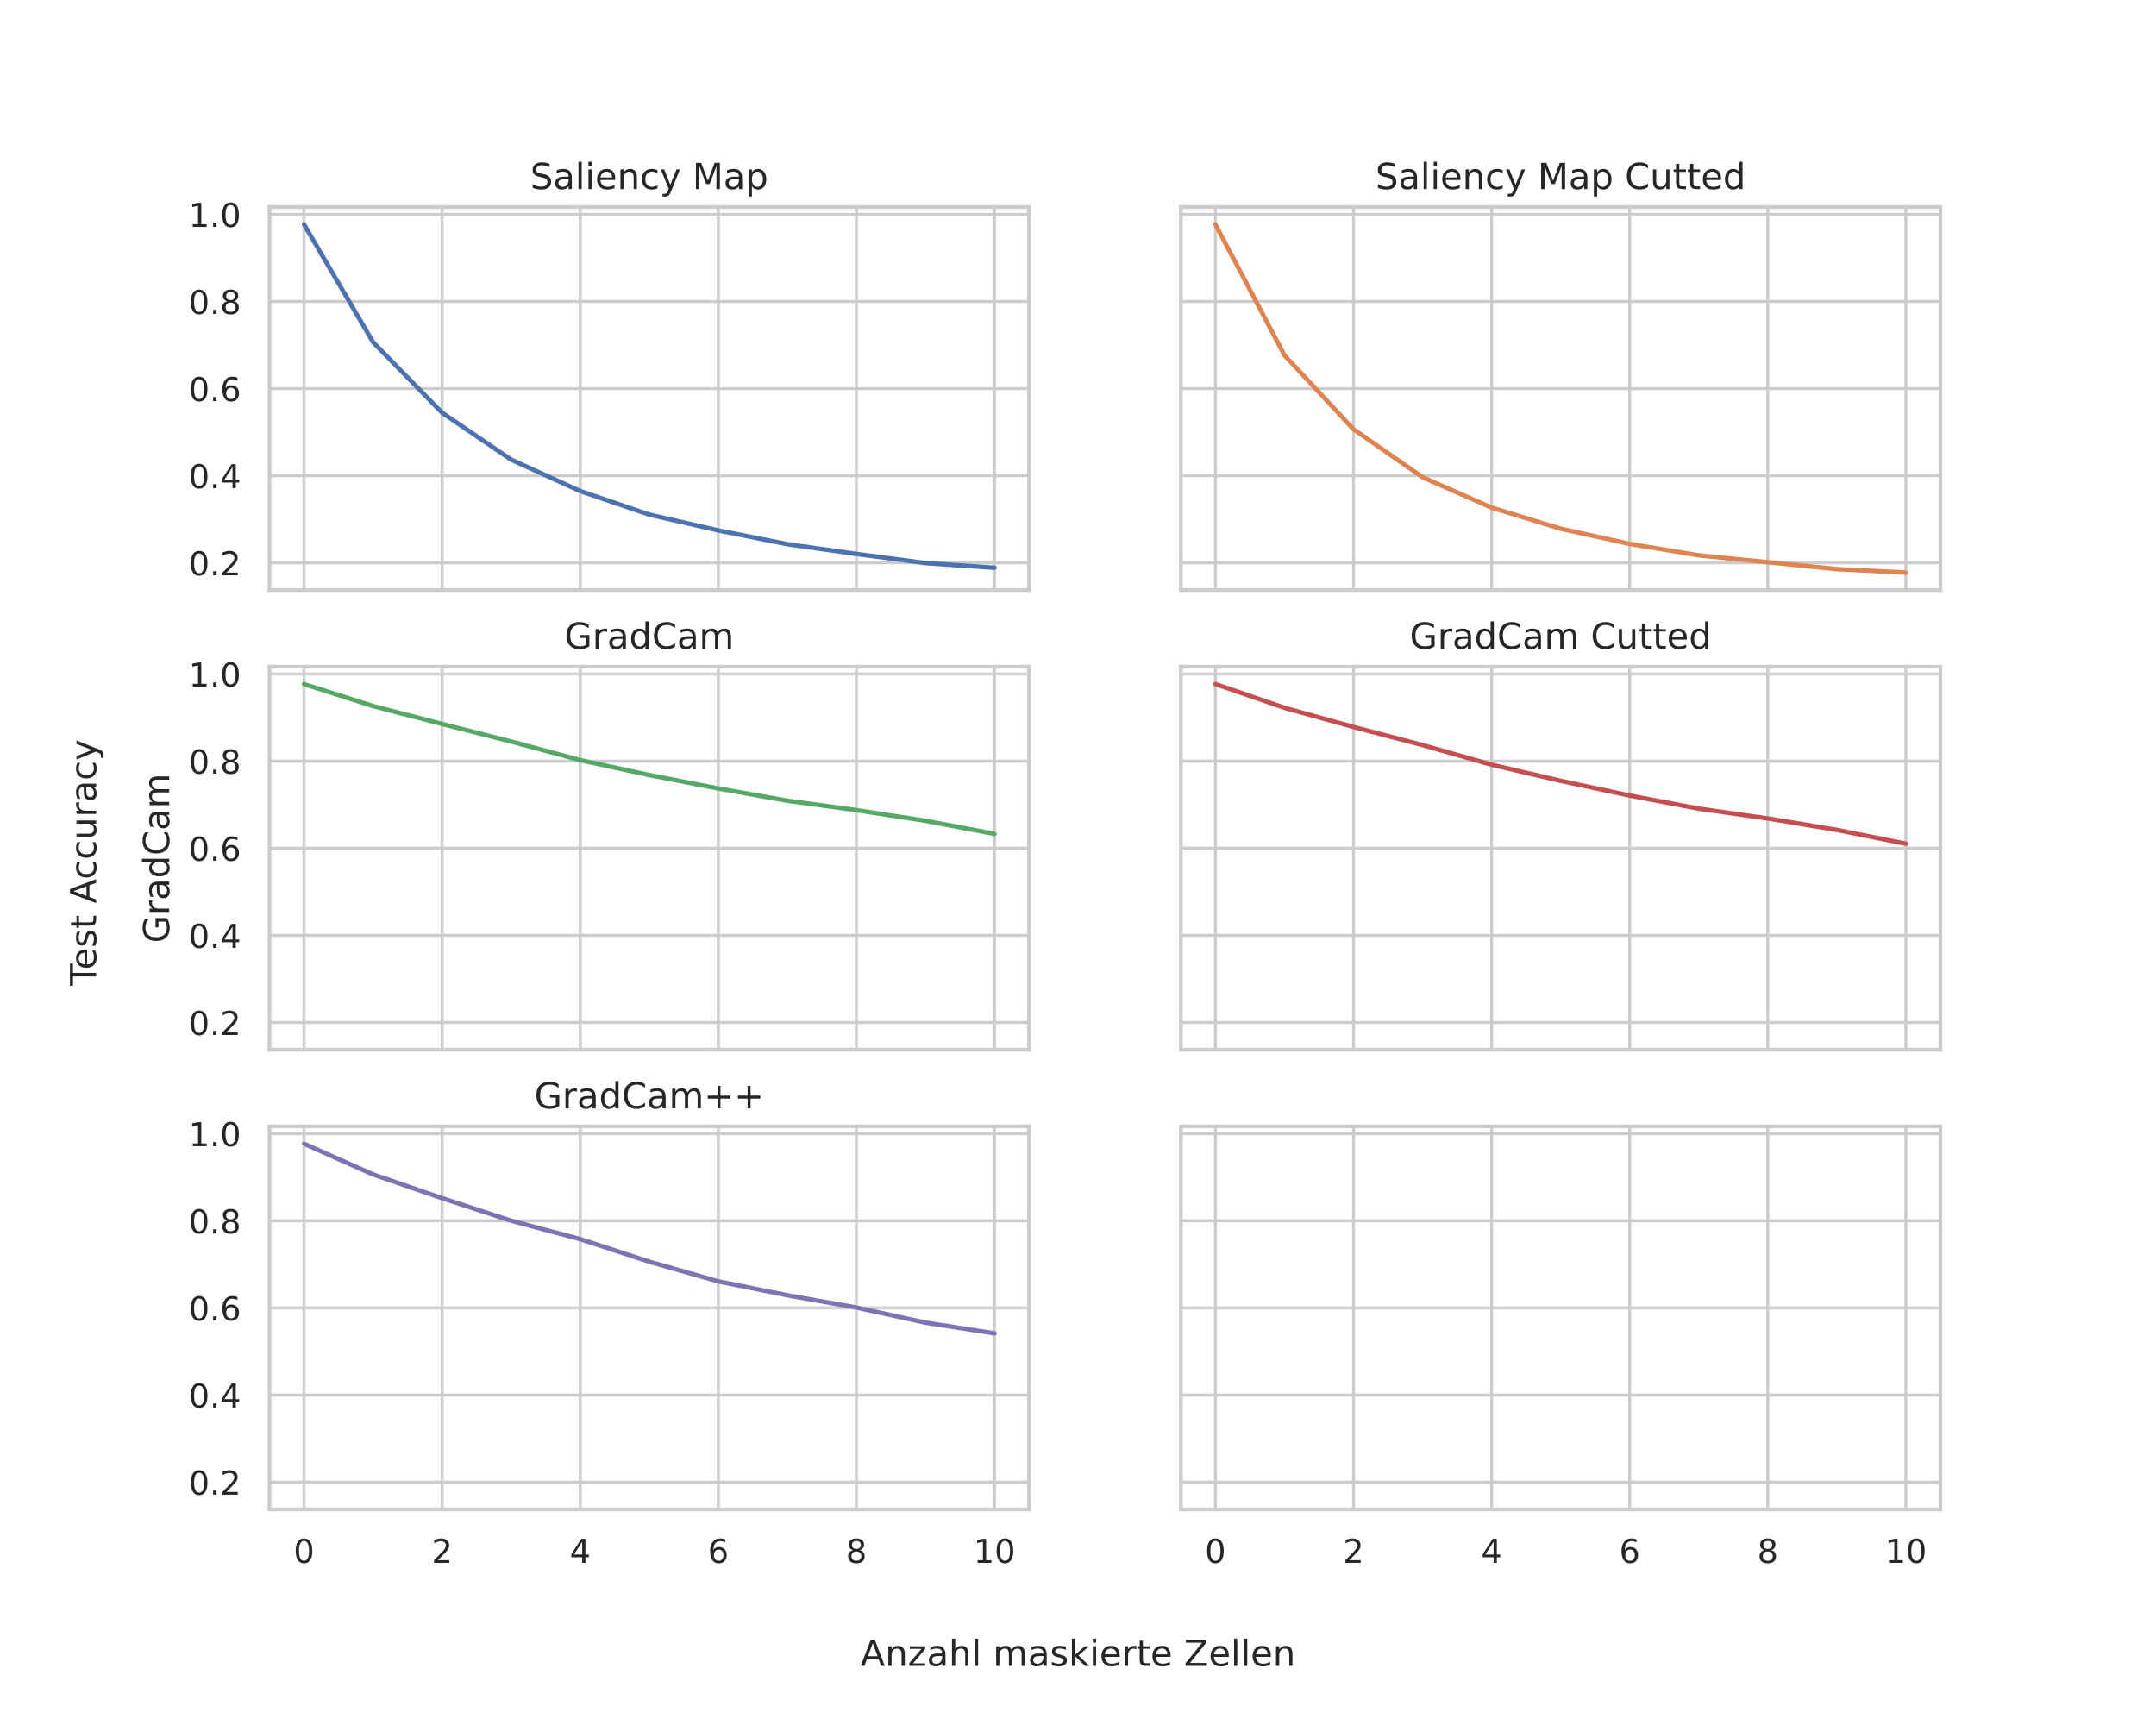 <?xml version="1.0" encoding="utf-8" standalone="no"?>
<!DOCTYPE svg PUBLIC "-//W3C//DTD SVG 1.1//EN"
  "http://www.w3.org/Graphics/SVG/1.1/DTD/svg11.dtd">
<!-- Created with matplotlib (https://matplotlib.org/) -->
<svg height="576pt" version="1.1" viewBox="0 0 720 576" width="720pt" xmlns="http://www.w3.org/2000/svg" xmlns:xlink="http://www.w3.org/1999/xlink">
 <defs>
  <style type="text/css">
*{stroke-linecap:butt;stroke-linejoin:round;}
  </style>
 </defs>
 <g id="figure_1">
  <g id="patch_1">
   <path d="M 0 576 
L 720 576 
L 720 0 
L 0 0 
z
" style="fill:#ffffff;"/>
  </g>
  <g id="axes_1">
   <g id="patch_2">
    <path d="M 90 197.026 
L 343.636 197.026 
L 343.636 69.12 
L 90 69.12 
z
" style="fill:#ffffff;"/>
   </g>
   <g id="matplotlib.axis_1">
    <g id="xtick_1">
     <g id="line2d_1">
      <path clip-path="url(#pfa55cd907b)" d="M 101.529 197.026 
L 101.529 69.12 
" style="fill:none;stroke:#cccccc;stroke-linecap:round;"/>
     </g>
    </g>
    <g id="xtick_2">
     <g id="line2d_2">
      <path clip-path="url(#pfa55cd907b)" d="M 147.645 197.026 
L 147.645 69.12 
" style="fill:none;stroke:#cccccc;stroke-linecap:round;"/>
     </g>
    </g>
    <g id="xtick_3">
     <g id="line2d_3">
      <path clip-path="url(#pfa55cd907b)" d="M 193.76 197.026 
L 193.76 69.12 
" style="fill:none;stroke:#cccccc;stroke-linecap:round;"/>
     </g>
    </g>
    <g id="xtick_4">
     <g id="line2d_4">
      <path clip-path="url(#pfa55cd907b)" d="M 239.876 197.026 
L 239.876 69.12 
" style="fill:none;stroke:#cccccc;stroke-linecap:round;"/>
     </g>
    </g>
    <g id="xtick_5">
     <g id="line2d_5">
      <path clip-path="url(#pfa55cd907b)" d="M 285.992 197.026 
L 285.992 69.12 
" style="fill:none;stroke:#cccccc;stroke-linecap:round;"/>
     </g>
    </g>
    <g id="xtick_6">
     <g id="line2d_6">
      <path clip-path="url(#pfa55cd907b)" d="M 332.107 197.026 
L 332.107 69.12 
" style="fill:none;stroke:#cccccc;stroke-linecap:round;"/>
     </g>
    </g>
   </g>
   <g id="matplotlib.axis_2">
    <g id="ytick_1">
     <g id="line2d_7">
      <path clip-path="url(#pfa55cd907b)" d="M 90 187.927 
L 343.636 187.927 
" style="fill:none;stroke:#cccccc;stroke-linecap:round;"/>
     </g>
     <g id="text_1">
      <!-- 0.2 -->
      <defs>
       <path d="M 31.781 66.406 
Q 24.172 66.406 20.328 58.906 
Q 16.5 51.422 16.5 36.375 
Q 16.5 21.391 20.328 13.891 
Q 24.172 6.391 31.781 6.391 
Q 39.453 6.391 43.281 13.891 
Q 47.125 21.391 47.125 36.375 
Q 47.125 51.422 43.281 58.906 
Q 39.453 66.406 31.781 66.406 
z
M 31.781 74.219 
Q 44.047 74.219 50.516 64.516 
Q 56.984 54.828 56.984 36.375 
Q 56.984 17.969 50.516 8.266 
Q 44.047 -1.422 31.781 -1.422 
Q 19.531 -1.422 13.062 8.266 
Q 6.594 17.969 6.594 36.375 
Q 6.594 54.828 13.062 64.516 
Q 19.531 74.219 31.781 74.219 
z
" id="DejaVuSans-48"/>
       <path d="M 10.688 12.406 
L 21 12.406 
L 21 0 
L 10.688 0 
z
" id="DejaVuSans-46"/>
       <path d="M 19.188 8.297 
L 53.609 8.297 
L 53.609 0 
L 7.328 0 
L 7.328 8.297 
Q 12.938 14.109 22.625 23.891 
Q 32.328 33.688 34.812 36.531 
Q 39.547 41.844 41.422 45.531 
Q 43.312 49.219 43.312 52.781 
Q 43.312 58.594 39.234 62.25 
Q 35.156 65.922 28.609 65.922 
Q 23.969 65.922 18.812 64.312 
Q 13.672 62.703 7.812 59.422 
L 7.812 69.391 
Q 13.766 71.781 18.938 73 
Q 24.125 74.219 28.422 74.219 
Q 39.75 74.219 46.484 68.547 
Q 53.219 62.891 53.219 53.422 
Q 53.219 48.922 51.531 44.891 
Q 49.859 40.875 45.406 35.406 
Q 44.188 33.984 37.641 27.219 
Q 31.109 20.453 19.188 8.297 
z
" id="DejaVuSans-50"/>
      </defs>
      <g style="fill:#262626;" transform="translate(63.007 192.107)scale(0.11 -0.11)">
       <use xlink:href="#DejaVuSans-48"/>
       <use x="63.623" xlink:href="#DejaVuSans-46"/>
       <use x="95.41" xlink:href="#DejaVuSans-50"/>
      </g>
     </g>
    </g>
    <g id="ytick_2">
     <g id="line2d_8">
      <path clip-path="url(#pfa55cd907b)" d="M 90 158.84 
L 343.636 158.84 
" style="fill:none;stroke:#cccccc;stroke-linecap:round;"/>
     </g>
     <g id="text_2">
      <!-- 0.4 -->
      <defs>
       <path d="M 37.797 64.312 
L 12.891 25.391 
L 37.797 25.391 
z
M 35.203 72.906 
L 47.609 72.906 
L 47.609 25.391 
L 58.016 25.391 
L 58.016 17.188 
L 47.609 17.188 
L 47.609 0 
L 37.797 0 
L 37.797 17.188 
L 4.891 17.188 
L 4.891 26.703 
z
" id="DejaVuSans-52"/>
      </defs>
      <g style="fill:#262626;" transform="translate(63.007 163.019)scale(0.11 -0.11)">
       <use xlink:href="#DejaVuSans-48"/>
       <use x="63.623" xlink:href="#DejaVuSans-46"/>
       <use x="95.41" xlink:href="#DejaVuSans-52"/>
      </g>
     </g>
    </g>
    <g id="ytick_3">
     <g id="line2d_9">
      <path clip-path="url(#pfa55cd907b)" d="M 90 129.752 
L 343.636 129.752 
" style="fill:none;stroke:#cccccc;stroke-linecap:round;"/>
     </g>
     <g id="text_3">
      <!-- 0.6 -->
      <defs>
       <path d="M 33.016 40.375 
Q 26.375 40.375 22.484 35.828 
Q 18.609 31.297 18.609 23.391 
Q 18.609 15.531 22.484 10.953 
Q 26.375 6.391 33.016 6.391 
Q 39.656 6.391 43.531 10.953 
Q 47.406 15.531 47.406 23.391 
Q 47.406 31.297 43.531 35.828 
Q 39.656 40.375 33.016 40.375 
z
M 52.594 71.297 
L 52.594 62.312 
Q 48.875 64.062 45.094 64.984 
Q 41.312 65.922 37.594 65.922 
Q 27.828 65.922 22.672 59.328 
Q 17.531 52.734 16.797 39.406 
Q 19.672 43.656 24.016 45.922 
Q 28.375 48.188 33.594 48.188 
Q 44.578 48.188 50.953 41.516 
Q 57.328 34.859 57.328 23.391 
Q 57.328 12.156 50.688 5.359 
Q 44.047 -1.422 33.016 -1.422 
Q 20.359 -1.422 13.672 8.266 
Q 6.984 17.969 6.984 36.375 
Q 6.984 53.656 15.188 63.938 
Q 23.391 74.219 37.203 74.219 
Q 40.922 74.219 44.703 73.484 
Q 48.484 72.75 52.594 71.297 
z
" id="DejaVuSans-54"/>
      </defs>
      <g style="fill:#262626;" transform="translate(63.007 133.931)scale(0.11 -0.11)">
       <use xlink:href="#DejaVuSans-48"/>
       <use x="63.623" xlink:href="#DejaVuSans-46"/>
       <use x="95.41" xlink:href="#DejaVuSans-54"/>
      </g>
     </g>
    </g>
    <g id="ytick_4">
     <g id="line2d_10">
      <path clip-path="url(#pfa55cd907b)" d="M 90 100.664 
L 343.636 100.664 
" style="fill:none;stroke:#cccccc;stroke-linecap:round;"/>
     </g>
     <g id="text_4">
      <!-- 0.8 -->
      <defs>
       <path d="M 31.781 34.625 
Q 24.75 34.625 20.719 30.859 
Q 16.703 27.094 16.703 20.516 
Q 16.703 13.922 20.719 10.156 
Q 24.75 6.391 31.781 6.391 
Q 38.812 6.391 42.859 10.172 
Q 46.922 13.969 46.922 20.516 
Q 46.922 27.094 42.891 30.859 
Q 38.875 34.625 31.781 34.625 
z
M 21.922 38.812 
Q 15.578 40.375 12.031 44.719 
Q 8.5 49.078 8.5 55.328 
Q 8.5 64.062 14.719 69.141 
Q 20.953 74.219 31.781 74.219 
Q 42.672 74.219 48.875 69.141 
Q 55.078 64.062 55.078 55.328 
Q 55.078 49.078 51.531 44.719 
Q 48 40.375 41.703 38.812 
Q 48.828 37.156 52.797 32.312 
Q 56.781 27.484 56.781 20.516 
Q 56.781 9.906 50.312 4.234 
Q 43.844 -1.422 31.781 -1.422 
Q 19.734 -1.422 13.25 4.234 
Q 6.781 9.906 6.781 20.516 
Q 6.781 27.484 10.781 32.312 
Q 14.797 37.156 21.922 38.812 
z
M 18.312 54.391 
Q 18.312 48.734 21.844 45.562 
Q 25.391 42.391 31.781 42.391 
Q 38.141 42.391 41.719 45.562 
Q 45.312 48.734 45.312 54.391 
Q 45.312 60.062 41.719 63.234 
Q 38.141 66.406 31.781 66.406 
Q 25.391 66.406 21.844 63.234 
Q 18.312 60.062 18.312 54.391 
z
" id="DejaVuSans-56"/>
      </defs>
      <g style="fill:#262626;" transform="translate(63.007 104.844)scale(0.11 -0.11)">
       <use xlink:href="#DejaVuSans-48"/>
       <use x="63.623" xlink:href="#DejaVuSans-46"/>
       <use x="95.41" xlink:href="#DejaVuSans-56"/>
      </g>
     </g>
    </g>
    <g id="ytick_5">
     <g id="line2d_11">
      <path clip-path="url(#pfa55cd907b)" d="M 90 71.577 
L 343.636 71.577 
" style="fill:none;stroke:#cccccc;stroke-linecap:round;"/>
     </g>
     <g id="text_5">
      <!-- 1.0 -->
      <defs>
       <path d="M 12.406 8.297 
L 28.516 8.297 
L 28.516 63.922 
L 10.984 60.406 
L 10.984 69.391 
L 28.422 72.906 
L 38.281 72.906 
L 38.281 8.297 
L 54.391 8.297 
L 54.391 0 
L 12.406 0 
z
" id="DejaVuSans-49"/>
      </defs>
      <g style="fill:#262626;" transform="translate(63.007 75.756)scale(0.11 -0.11)">
       <use xlink:href="#DejaVuSans-49"/>
       <use x="63.623" xlink:href="#DejaVuSans-46"/>
       <use x="95.41" xlink:href="#DejaVuSans-48"/>
      </g>
     </g>
    </g>
    <g id="text_6">
     <!-- . -->
     <g style="opacity:0;" transform="translate(56.511 134.98)rotate(-90)scale(0.12 -0.12)">
      <use xlink:href="#DejaVuSans-46"/>
     </g>
    </g>
   </g>
   <g id="line2d_12">
    <path clip-path="url(#pfa55cd907b)" d="M 101.529 74.934 
L 124.587 114.26 
L 147.645 137.821 
L 170.702 153.481 
L 193.76 163.983 
L 216.818 171.83 
L 239.876 177.12 
L 262.934 181.719 
L 285.992 184.973 
L 309.05 188.019 
L 332.107 189.583 
" style="fill:none;stroke:#4c72b0;stroke-linecap:round;stroke-width:1.5;"/>
   </g>
   <g id="patch_3">
    <path d="M 90 197.026 
L 90 69.12 
" style="fill:none;stroke:#cccccc;stroke-linecap:square;stroke-linejoin:miter;stroke-width:1.25;"/>
   </g>
   <g id="patch_4">
    <path d="M 343.636 197.026 
L 343.636 69.12 
" style="fill:none;stroke:#cccccc;stroke-linecap:square;stroke-linejoin:miter;stroke-width:1.25;"/>
   </g>
   <g id="patch_5">
    <path d="M 90 197.026 
L 343.636 197.026 
" style="fill:none;stroke:#cccccc;stroke-linecap:square;stroke-linejoin:miter;stroke-width:1.25;"/>
   </g>
   <g id="patch_6">
    <path d="M 90 69.12 
L 343.636 69.12 
" style="fill:none;stroke:#cccccc;stroke-linecap:square;stroke-linejoin:miter;stroke-width:1.25;"/>
   </g>
   <g id="text_7">
    <!-- Saliency Map -->
    <defs>
     <path d="M 53.516 70.516 
L 53.516 60.891 
Q 47.906 63.578 42.922 64.891 
Q 37.938 66.219 33.297 66.219 
Q 25.25 66.219 20.875 63.094 
Q 16.5 59.969 16.5 54.203 
Q 16.5 49.359 19.406 46.891 
Q 22.312 44.438 30.422 42.922 
L 36.375 41.703 
Q 47.406 39.594 52.656 34.297 
Q 57.906 29 57.906 20.125 
Q 57.906 9.516 50.797 4.047 
Q 43.703 -1.422 29.984 -1.422 
Q 24.812 -1.422 18.969 -0.25 
Q 13.141 0.922 6.891 3.219 
L 6.891 13.375 
Q 12.891 10.016 18.656 8.297 
Q 24.422 6.594 29.984 6.594 
Q 38.422 6.594 43.016 9.906 
Q 47.609 13.234 47.609 19.391 
Q 47.609 24.75 44.312 27.781 
Q 41.016 30.812 33.5 32.328 
L 27.484 33.5 
Q 16.453 35.688 11.516 40.375 
Q 6.594 45.062 6.594 53.422 
Q 6.594 63.094 13.406 68.656 
Q 20.219 74.219 32.172 74.219 
Q 37.312 74.219 42.625 73.281 
Q 47.953 72.359 53.516 70.516 
z
" id="DejaVuSans-83"/>
     <path d="M 34.281 27.484 
Q 23.391 27.484 19.188 25 
Q 14.984 22.516 14.984 16.5 
Q 14.984 11.719 18.141 8.906 
Q 21.297 6.109 26.703 6.109 
Q 34.188 6.109 38.703 11.406 
Q 43.219 16.703 43.219 25.484 
L 43.219 27.484 
z
M 52.203 31.203 
L 52.203 0 
L 43.219 0 
L 43.219 8.297 
Q 40.141 3.328 35.547 0.953 
Q 30.953 -1.422 24.312 -1.422 
Q 15.922 -1.422 10.953 3.297 
Q 6 8.016 6 15.922 
Q 6 25.141 12.172 29.828 
Q 18.359 34.516 30.609 34.516 
L 43.219 34.516 
L 43.219 35.406 
Q 43.219 41.609 39.141 45 
Q 35.062 48.391 27.688 48.391 
Q 23 48.391 18.547 47.266 
Q 14.109 46.141 10.016 43.891 
L 10.016 52.203 
Q 14.938 54.109 19.578 55.047 
Q 24.219 56 28.609 56 
Q 40.484 56 46.344 49.844 
Q 52.203 43.703 52.203 31.203 
z
" id="DejaVuSans-97"/>
     <path d="M 9.422 75.984 
L 18.406 75.984 
L 18.406 0 
L 9.422 0 
z
" id="DejaVuSans-108"/>
     <path d="M 9.422 54.688 
L 18.406 54.688 
L 18.406 0 
L 9.422 0 
z
M 9.422 75.984 
L 18.406 75.984 
L 18.406 64.594 
L 9.422 64.594 
z
" id="DejaVuSans-105"/>
     <path d="M 56.203 29.594 
L 56.203 25.203 
L 14.891 25.203 
Q 15.484 15.922 20.484 11.062 
Q 25.484 6.203 34.422 6.203 
Q 39.594 6.203 44.453 7.469 
Q 49.312 8.734 54.109 11.281 
L 54.109 2.781 
Q 49.266 0.734 44.188 -0.344 
Q 39.109 -1.422 33.891 -1.422 
Q 20.797 -1.422 13.156 6.188 
Q 5.516 13.812 5.516 26.812 
Q 5.516 40.234 12.766 48.109 
Q 20.016 56 32.328 56 
Q 43.359 56 49.781 48.891 
Q 56.203 41.797 56.203 29.594 
z
M 47.219 32.234 
Q 47.125 39.594 43.094 43.984 
Q 39.062 48.391 32.422 48.391 
Q 24.906 48.391 20.391 44.141 
Q 15.875 39.891 15.188 32.172 
z
" id="DejaVuSans-101"/>
     <path d="M 54.891 33.016 
L 54.891 0 
L 45.906 0 
L 45.906 32.719 
Q 45.906 40.484 42.875 44.328 
Q 39.844 48.188 33.797 48.188 
Q 26.516 48.188 22.312 43.547 
Q 18.109 38.922 18.109 30.906 
L 18.109 0 
L 9.078 0 
L 9.078 54.688 
L 18.109 54.688 
L 18.109 46.188 
Q 21.344 51.125 25.703 53.562 
Q 30.078 56 35.797 56 
Q 45.219 56 50.047 50.172 
Q 54.891 44.344 54.891 33.016 
z
" id="DejaVuSans-110"/>
     <path d="M 48.781 52.594 
L 48.781 44.188 
Q 44.969 46.297 41.141 47.344 
Q 37.312 48.391 33.406 48.391 
Q 24.656 48.391 19.812 42.844 
Q 14.984 37.312 14.984 27.297 
Q 14.984 17.281 19.812 11.734 
Q 24.656 6.203 33.406 6.203 
Q 37.312 6.203 41.141 7.25 
Q 44.969 8.297 48.781 10.406 
L 48.781 2.094 
Q 45.016 0.344 40.984 -0.531 
Q 36.969 -1.422 32.422 -1.422 
Q 20.062 -1.422 12.781 6.344 
Q 5.516 14.109 5.516 27.297 
Q 5.516 40.672 12.859 48.328 
Q 20.219 56 33.016 56 
Q 37.156 56 41.109 55.141 
Q 45.062 54.297 48.781 52.594 
z
" id="DejaVuSans-99"/>
     <path d="M 32.172 -5.078 
Q 28.375 -14.844 24.75 -17.812 
Q 21.141 -20.797 15.094 -20.797 
L 7.906 -20.797 
L 7.906 -13.281 
L 13.188 -13.281 
Q 16.891 -13.281 18.938 -11.516 
Q 21 -9.766 23.484 -3.219 
L 25.094 0.875 
L 2.984 54.688 
L 12.5 54.688 
L 29.594 11.922 
L 46.688 54.688 
L 56.203 54.688 
z
" id="DejaVuSans-121"/>
     <path id="DejaVuSans-32"/>
     <path d="M 9.812 72.906 
L 24.516 72.906 
L 43.109 23.297 
L 61.812 72.906 
L 76.516 72.906 
L 76.516 0 
L 66.891 0 
L 66.891 64.016 
L 48.094 14.016 
L 38.188 14.016 
L 19.391 64.016 
L 19.391 0 
L 9.812 0 
z
" id="DejaVuSans-77"/>
     <path d="M 18.109 8.203 
L 18.109 -20.797 
L 9.078 -20.797 
L 9.078 54.688 
L 18.109 54.688 
L 18.109 46.391 
Q 20.953 51.266 25.266 53.625 
Q 29.594 56 35.594 56 
Q 45.562 56 51.781 48.094 
Q 58.016 40.188 58.016 27.297 
Q 58.016 14.406 51.781 6.484 
Q 45.562 -1.422 35.594 -1.422 
Q 29.594 -1.422 25.266 0.953 
Q 20.953 3.328 18.109 8.203 
z
M 48.688 27.297 
Q 48.688 37.203 44.609 42.844 
Q 40.531 48.484 33.406 48.484 
Q 26.266 48.484 22.188 42.844 
Q 18.109 37.203 18.109 27.297 
Q 18.109 17.391 22.188 11.75 
Q 26.266 6.109 33.406 6.109 
Q 40.531 6.109 44.609 11.75 
Q 48.688 17.391 48.688 27.297 
z
" id="DejaVuSans-112"/>
    </defs>
    <g style="fill:#262626;" transform="translate(177.084 63.12)scale(0.12 -0.12)">
     <use xlink:href="#DejaVuSans-83"/>
     <use x="63.477" xlink:href="#DejaVuSans-97"/>
     <use x="124.756" xlink:href="#DejaVuSans-108"/>
     <use x="152.539" xlink:href="#DejaVuSans-105"/>
     <use x="180.322" xlink:href="#DejaVuSans-101"/>
     <use x="241.846" xlink:href="#DejaVuSans-110"/>
     <use x="305.225" xlink:href="#DejaVuSans-99"/>
     <use x="360.205" xlink:href="#DejaVuSans-121"/>
     <use x="419.385" xlink:href="#DejaVuSans-32"/>
     <use x="451.172" xlink:href="#DejaVuSans-77"/>
     <use x="537.451" xlink:href="#DejaVuSans-97"/>
     <use x="598.73" xlink:href="#DejaVuSans-112"/>
    </g>
   </g>
  </g>
  <g id="axes_2">
   <g id="patch_7">
    <path d="M 394.364 197.026 
L 648 197.026 
L 648 69.12 
L 394.364 69.12 
z
" style="fill:#ffffff;"/>
   </g>
   <g id="matplotlib.axis_3">
    <g id="xtick_7">
     <g id="line2d_13">
      <path clip-path="url(#p5212998bce)" d="M 405.893 197.026 
L 405.893 69.12 
" style="fill:none;stroke:#cccccc;stroke-linecap:round;"/>
     </g>
    </g>
    <g id="xtick_8">
     <g id="line2d_14">
      <path clip-path="url(#p5212998bce)" d="M 452.008 197.026 
L 452.008 69.12 
" style="fill:none;stroke:#cccccc;stroke-linecap:round;"/>
     </g>
    </g>
    <g id="xtick_9">
     <g id="line2d_15">
      <path clip-path="url(#p5212998bce)" d="M 498.124 197.026 
L 498.124 69.12 
" style="fill:none;stroke:#cccccc;stroke-linecap:round;"/>
     </g>
    </g>
    <g id="xtick_10">
     <g id="line2d_16">
      <path clip-path="url(#p5212998bce)" d="M 544.24 197.026 
L 544.24 69.12 
" style="fill:none;stroke:#cccccc;stroke-linecap:round;"/>
     </g>
    </g>
    <g id="xtick_11">
     <g id="line2d_17">
      <path clip-path="url(#p5212998bce)" d="M 590.355 197.026 
L 590.355 69.12 
" style="fill:none;stroke:#cccccc;stroke-linecap:round;"/>
     </g>
    </g>
    <g id="xtick_12">
     <g id="line2d_18">
      <path clip-path="url(#p5212998bce)" d="M 636.471 197.026 
L 636.471 69.12 
" style="fill:none;stroke:#cccccc;stroke-linecap:round;"/>
     </g>
    </g>
   </g>
   <g id="matplotlib.axis_4">
    <g id="ytick_6">
     <g id="line2d_19">
      <path clip-path="url(#p5212998bce)" d="M 394.364 187.927 
L 648 187.927 
" style="fill:none;stroke:#cccccc;stroke-linecap:round;"/>
     </g>
    </g>
    <g id="ytick_7">
     <g id="line2d_20">
      <path clip-path="url(#p5212998bce)" d="M 394.364 158.84 
L 648 158.84 
" style="fill:none;stroke:#cccccc;stroke-linecap:round;"/>
     </g>
    </g>
    <g id="ytick_8">
     <g id="line2d_21">
      <path clip-path="url(#p5212998bce)" d="M 394.364 129.752 
L 648 129.752 
" style="fill:none;stroke:#cccccc;stroke-linecap:round;"/>
     </g>
    </g>
    <g id="ytick_9">
     <g id="line2d_22">
      <path clip-path="url(#p5212998bce)" d="M 394.364 100.664 
L 648 100.664 
" style="fill:none;stroke:#cccccc;stroke-linecap:round;"/>
     </g>
    </g>
    <g id="ytick_10">
     <g id="line2d_23">
      <path clip-path="url(#p5212998bce)" d="M 394.364 71.577 
L 648 71.577 
" style="fill:none;stroke:#cccccc;stroke-linecap:round;"/>
     </g>
    </g>
   </g>
   <g id="line2d_24">
    <path clip-path="url(#p5212998bce)" d="M 405.893 74.934 
L 428.95 118.624 
L 452.008 143.336 
L 475.066 159.362 
L 498.124 169.506 
L 521.182 176.546 
L 544.24 181.623 
L 567.298 185.436 
L 590.355 187.733 
L 613.413 190.029 
L 636.471 191.212 
" style="fill:none;stroke:#dd8452;stroke-linecap:round;stroke-width:1.5;"/>
   </g>
   <g id="patch_8">
    <path d="M 394.364 197.026 
L 394.364 69.12 
" style="fill:none;stroke:#cccccc;stroke-linecap:square;stroke-linejoin:miter;stroke-width:1.25;"/>
   </g>
   <g id="patch_9">
    <path d="M 648 197.026 
L 648 69.12 
" style="fill:none;stroke:#cccccc;stroke-linecap:square;stroke-linejoin:miter;stroke-width:1.25;"/>
   </g>
   <g id="patch_10">
    <path d="M 394.364 197.026 
L 648 197.026 
" style="fill:none;stroke:#cccccc;stroke-linecap:square;stroke-linejoin:miter;stroke-width:1.25;"/>
   </g>
   <g id="patch_11">
    <path d="M 394.364 69.12 
L 648 69.12 
" style="fill:none;stroke:#cccccc;stroke-linecap:square;stroke-linejoin:miter;stroke-width:1.25;"/>
   </g>
   <g id="text_8">
    <!-- Saliency Map Cutted -->
    <defs>
     <path d="M 64.406 67.281 
L 64.406 56.891 
Q 59.422 61.531 53.781 63.812 
Q 48.141 66.109 41.797 66.109 
Q 29.297 66.109 22.656 58.469 
Q 16.016 50.828 16.016 36.375 
Q 16.016 21.969 22.656 14.328 
Q 29.297 6.688 41.797 6.688 
Q 48.141 6.688 53.781 8.984 
Q 59.422 11.281 64.406 15.922 
L 64.406 5.609 
Q 59.234 2.094 53.438 0.328 
Q 47.656 -1.422 41.219 -1.422 
Q 24.656 -1.422 15.125 8.703 
Q 5.609 18.844 5.609 36.375 
Q 5.609 53.953 15.125 64.078 
Q 24.656 74.219 41.219 74.219 
Q 47.75 74.219 53.531 72.484 
Q 59.328 70.75 64.406 67.281 
z
" id="DejaVuSans-67"/>
     <path d="M 8.5 21.578 
L 8.5 54.688 
L 17.484 54.688 
L 17.484 21.922 
Q 17.484 14.156 20.5 10.266 
Q 23.531 6.391 29.594 6.391 
Q 36.859 6.391 41.078 11.031 
Q 45.312 15.672 45.312 23.688 
L 45.312 54.688 
L 54.297 54.688 
L 54.297 0 
L 45.312 0 
L 45.312 8.406 
Q 42.047 3.422 37.719 1 
Q 33.406 -1.422 27.688 -1.422 
Q 18.266 -1.422 13.375 4.438 
Q 8.5 10.297 8.5 21.578 
z
M 31.109 56 
z
" id="DejaVuSans-117"/>
     <path d="M 18.312 70.219 
L 18.312 54.688 
L 36.812 54.688 
L 36.812 47.703 
L 18.312 47.703 
L 18.312 18.016 
Q 18.312 11.328 20.141 9.422 
Q 21.969 7.516 27.594 7.516 
L 36.812 7.516 
L 36.812 0 
L 27.594 0 
Q 17.188 0 13.234 3.875 
Q 9.281 7.766 9.281 18.016 
L 9.281 47.703 
L 2.688 47.703 
L 2.688 54.688 
L 9.281 54.688 
L 9.281 70.219 
z
" id="DejaVuSans-116"/>
     <path d="M 45.406 46.391 
L 45.406 75.984 
L 54.391 75.984 
L 54.391 0 
L 45.406 0 
L 45.406 8.203 
Q 42.578 3.328 38.25 0.953 
Q 33.938 -1.422 27.875 -1.422 
Q 17.969 -1.422 11.734 6.484 
Q 5.516 14.406 5.516 27.297 
Q 5.516 40.188 11.734 48.094 
Q 17.969 56 27.875 56 
Q 33.938 56 38.25 53.625 
Q 42.578 51.266 45.406 46.391 
z
M 14.797 27.297 
Q 14.797 17.391 18.875 11.75 
Q 22.953 6.109 30.078 6.109 
Q 37.203 6.109 41.297 11.75 
Q 45.406 17.391 45.406 27.297 
Q 45.406 37.203 41.297 42.844 
Q 37.203 48.484 30.078 48.484 
Q 22.953 48.484 18.875 42.844 
Q 14.797 37.203 14.797 27.297 
z
" id="DejaVuSans-100"/>
    </defs>
    <g style="fill:#262626;" transform="translate(459.343 63.12)scale(0.12 -0.12)">
     <use xlink:href="#DejaVuSans-83"/>
     <use x="63.477" xlink:href="#DejaVuSans-97"/>
     <use x="124.756" xlink:href="#DejaVuSans-108"/>
     <use x="152.539" xlink:href="#DejaVuSans-105"/>
     <use x="180.322" xlink:href="#DejaVuSans-101"/>
     <use x="241.846" xlink:href="#DejaVuSans-110"/>
     <use x="305.225" xlink:href="#DejaVuSans-99"/>
     <use x="360.205" xlink:href="#DejaVuSans-121"/>
     <use x="419.385" xlink:href="#DejaVuSans-32"/>
     <use x="451.172" xlink:href="#DejaVuSans-77"/>
     <use x="537.451" xlink:href="#DejaVuSans-97"/>
     <use x="598.73" xlink:href="#DejaVuSans-112"/>
     <use x="662.207" xlink:href="#DejaVuSans-32"/>
     <use x="693.994" xlink:href="#DejaVuSans-67"/>
     <use x="763.818" xlink:href="#DejaVuSans-117"/>
     <use x="827.197" xlink:href="#DejaVuSans-116"/>
     <use x="866.406" xlink:href="#DejaVuSans-116"/>
     <use x="905.615" xlink:href="#DejaVuSans-101"/>
     <use x="967.139" xlink:href="#DejaVuSans-100"/>
    </g>
   </g>
  </g>
  <g id="axes_3">
   <g id="patch_12">
    <path d="M 90 350.513 
L 343.636 350.513 
L 343.636 222.607 
L 90 222.607 
z
" style="fill:#ffffff;"/>
   </g>
   <g id="matplotlib.axis_5">
    <g id="xtick_13">
     <g id="line2d_25">
      <path clip-path="url(#pf54505ca0b)" d="M 101.529 350.513 
L 101.529 222.607 
" style="fill:none;stroke:#cccccc;stroke-linecap:round;"/>
     </g>
    </g>
    <g id="xtick_14">
     <g id="line2d_26">
      <path clip-path="url(#pf54505ca0b)" d="M 147.645 350.513 
L 147.645 222.607 
" style="fill:none;stroke:#cccccc;stroke-linecap:round;"/>
     </g>
    </g>
    <g id="xtick_15">
     <g id="line2d_27">
      <path clip-path="url(#pf54505ca0b)" d="M 193.76 350.513 
L 193.76 222.607 
" style="fill:none;stroke:#cccccc;stroke-linecap:round;"/>
     </g>
    </g>
    <g id="xtick_16">
     <g id="line2d_28">
      <path clip-path="url(#pf54505ca0b)" d="M 239.876 350.513 
L 239.876 222.607 
" style="fill:none;stroke:#cccccc;stroke-linecap:round;"/>
     </g>
    </g>
    <g id="xtick_17">
     <g id="line2d_29">
      <path clip-path="url(#pf54505ca0b)" d="M 285.992 350.513 
L 285.992 222.607 
" style="fill:none;stroke:#cccccc;stroke-linecap:round;"/>
     </g>
    </g>
    <g id="xtick_18">
     <g id="line2d_30">
      <path clip-path="url(#pf54505ca0b)" d="M 332.107 350.513 
L 332.107 222.607 
" style="fill:none;stroke:#cccccc;stroke-linecap:round;"/>
     </g>
    </g>
   </g>
   <g id="matplotlib.axis_6">
    <g id="ytick_11">
     <g id="line2d_31">
      <path clip-path="url(#pf54505ca0b)" d="M 90 341.414 
L 343.636 341.414 
" style="fill:none;stroke:#cccccc;stroke-linecap:round;"/>
     </g>
     <g id="text_9">
      <!-- 0.2 -->
      <g style="fill:#262626;" transform="translate(63.007 345.594)scale(0.11 -0.11)">
       <use xlink:href="#DejaVuSans-48"/>
       <use x="63.623" xlink:href="#DejaVuSans-46"/>
       <use x="95.41" xlink:href="#DejaVuSans-50"/>
      </g>
     </g>
    </g>
    <g id="ytick_12">
     <g id="line2d_32">
      <path clip-path="url(#pf54505ca0b)" d="M 90 312.327 
L 343.636 312.327 
" style="fill:none;stroke:#cccccc;stroke-linecap:round;"/>
     </g>
     <g id="text_10">
      <!-- 0.4 -->
      <g style="fill:#262626;" transform="translate(63.007 316.506)scale(0.11 -0.11)">
       <use xlink:href="#DejaVuSans-48"/>
       <use x="63.623" xlink:href="#DejaVuSans-46"/>
       <use x="95.41" xlink:href="#DejaVuSans-52"/>
      </g>
     </g>
    </g>
    <g id="ytick_13">
     <g id="line2d_33">
      <path clip-path="url(#pf54505ca0b)" d="M 90 283.239 
L 343.636 283.239 
" style="fill:none;stroke:#cccccc;stroke-linecap:round;"/>
     </g>
     <g id="text_11">
      <!-- 0.6 -->
      <g style="fill:#262626;" transform="translate(63.007 287.418)scale(0.11 -0.11)">
       <use xlink:href="#DejaVuSans-48"/>
       <use x="63.623" xlink:href="#DejaVuSans-46"/>
       <use x="95.41" xlink:href="#DejaVuSans-54"/>
      </g>
     </g>
    </g>
    <g id="ytick_14">
     <g id="line2d_34">
      <path clip-path="url(#pf54505ca0b)" d="M 90 254.151 
L 343.636 254.151 
" style="fill:none;stroke:#cccccc;stroke-linecap:round;"/>
     </g>
     <g id="text_12">
      <!-- 0.8 -->
      <g style="fill:#262626;" transform="translate(63.007 258.331)scale(0.11 -0.11)">
       <use xlink:href="#DejaVuSans-48"/>
       <use x="63.623" xlink:href="#DejaVuSans-46"/>
       <use x="95.41" xlink:href="#DejaVuSans-56"/>
      </g>
     </g>
    </g>
    <g id="ytick_15">
     <g id="line2d_35">
      <path clip-path="url(#pf54505ca0b)" d="M 90 225.064 
L 343.636 225.064 
" style="fill:none;stroke:#cccccc;stroke-linecap:round;"/>
     </g>
     <g id="text_13">
      <!-- 1.0 -->
      <g style="fill:#262626;" transform="translate(63.007 229.243)scale(0.11 -0.11)">
       <use xlink:href="#DejaVuSans-49"/>
       <use x="63.623" xlink:href="#DejaVuSans-46"/>
       <use x="95.41" xlink:href="#DejaVuSans-48"/>
      </g>
     </g>
    </g>
    <g id="text_14">
     <!-- GradCam -->
     <defs>
      <path d="M 59.516 10.406 
L 59.516 29.984 
L 43.406 29.984 
L 43.406 38.094 
L 69.281 38.094 
L 69.281 6.781 
Q 63.578 2.734 56.688 0.656 
Q 49.812 -1.422 42 -1.422 
Q 24.906 -1.422 15.25 8.562 
Q 5.609 18.562 5.609 36.375 
Q 5.609 54.25 15.25 64.234 
Q 24.906 74.219 42 74.219 
Q 49.125 74.219 55.547 72.453 
Q 61.969 70.703 67.391 67.281 
L 67.391 56.781 
Q 61.922 61.422 55.766 63.766 
Q 49.609 66.109 42.828 66.109 
Q 29.438 66.109 22.719 58.641 
Q 16.016 51.172 16.016 36.375 
Q 16.016 21.625 22.719 14.156 
Q 29.438 6.688 42.828 6.688 
Q 48.047 6.688 52.141 7.594 
Q 56.25 8.5 59.516 10.406 
z
" id="DejaVuSans-71"/>
      <path d="M 41.109 46.297 
Q 39.594 47.172 37.812 47.578 
Q 36.031 48 33.891 48 
Q 26.266 48 22.188 43.047 
Q 18.109 38.094 18.109 28.812 
L 18.109 0 
L 9.078 0 
L 9.078 54.688 
L 18.109 54.688 
L 18.109 46.188 
Q 20.953 51.172 25.484 53.578 
Q 30.031 56 36.531 56 
Q 37.453 56 38.578 55.875 
Q 39.703 55.766 41.062 55.516 
z
" id="DejaVuSans-114"/>
      <path d="M 52 44.188 
Q 55.375 50.25 60.062 53.125 
Q 64.75 56 71.094 56 
Q 79.641 56 84.281 50.016 
Q 88.922 44.047 88.922 33.016 
L 88.922 0 
L 79.891 0 
L 79.891 32.719 
Q 79.891 40.578 77.094 44.375 
Q 74.312 48.188 68.609 48.188 
Q 61.625 48.188 57.562 43.547 
Q 53.516 38.922 53.516 30.906 
L 53.516 0 
L 44.484 0 
L 44.484 32.719 
Q 44.484 40.625 41.703 44.406 
Q 38.922 48.188 33.109 48.188 
Q 26.219 48.188 22.156 43.531 
Q 18.109 38.875 18.109 30.906 
L 18.109 0 
L 9.078 0 
L 9.078 54.688 
L 18.109 54.688 
L 18.109 46.188 
Q 21.188 51.219 25.484 53.609 
Q 29.781 56 35.688 56 
Q 41.656 56 45.828 52.969 
Q 50 49.953 52 44.188 
z
" id="DejaVuSans-109"/>
     </defs>
     <g style="fill:#262626;" transform="translate(56.511 314.873)rotate(-90)scale(0.12 -0.12)">
      <use xlink:href="#DejaVuSans-71"/>
      <use x="77.49" xlink:href="#DejaVuSans-114"/>
      <use x="118.604" xlink:href="#DejaVuSans-97"/>
      <use x="179.883" xlink:href="#DejaVuSans-100"/>
      <use x="243.359" xlink:href="#DejaVuSans-67"/>
      <use x="313.184" xlink:href="#DejaVuSans-97"/>
      <use x="374.463" xlink:href="#DejaVuSans-109"/>
     </g>
    </g>
   </g>
   <g id="line2d_36">
    <path clip-path="url(#pf54505ca0b)" d="M 101.529 228.421 
L 124.587 235.77 
L 147.645 241.745 
L 170.702 247.603 
L 193.76 253.82 
L 216.818 258.806 
L 239.876 263.287 
L 262.934 267.369 
L 285.992 270.515 
L 309.05 274.073 
L 332.107 278.436 
" style="fill:none;stroke:#55a868;stroke-linecap:round;stroke-width:1.5;"/>
   </g>
   <g id="patch_13">
    <path d="M 90 350.513 
L 90 222.607 
" style="fill:none;stroke:#cccccc;stroke-linecap:square;stroke-linejoin:miter;stroke-width:1.25;"/>
   </g>
   <g id="patch_14">
    <path d="M 343.636 350.513 
L 343.636 222.607 
" style="fill:none;stroke:#cccccc;stroke-linecap:square;stroke-linejoin:miter;stroke-width:1.25;"/>
   </g>
   <g id="patch_15">
    <path d="M 90 350.513 
L 343.636 350.513 
" style="fill:none;stroke:#cccccc;stroke-linecap:square;stroke-linejoin:miter;stroke-width:1.25;"/>
   </g>
   <g id="patch_16">
    <path d="M 90 222.607 
L 343.636 222.607 
" style="fill:none;stroke:#cccccc;stroke-linecap:square;stroke-linejoin:miter;stroke-width:1.25;"/>
   </g>
   <g id="text_15">
    <!-- GradCam -->
    <g style="fill:#262626;" transform="translate(188.506 216.607)scale(0.12 -0.12)">
     <use xlink:href="#DejaVuSans-71"/>
     <use x="77.49" xlink:href="#DejaVuSans-114"/>
     <use x="118.604" xlink:href="#DejaVuSans-97"/>
     <use x="179.883" xlink:href="#DejaVuSans-100"/>
     <use x="243.359" xlink:href="#DejaVuSans-67"/>
     <use x="313.184" xlink:href="#DejaVuSans-97"/>
     <use x="374.463" xlink:href="#DejaVuSans-109"/>
    </g>
   </g>
  </g>
  <g id="axes_4">
   <g id="patch_17">
    <path d="M 394.364 350.513 
L 648 350.513 
L 648 222.607 
L 394.364 222.607 
z
" style="fill:#ffffff;"/>
   </g>
   <g id="matplotlib.axis_7">
    <g id="xtick_19">
     <g id="line2d_37">
      <path clip-path="url(#p5a863f6cb3)" d="M 405.893 350.513 
L 405.893 222.607 
" style="fill:none;stroke:#cccccc;stroke-linecap:round;"/>
     </g>
    </g>
    <g id="xtick_20">
     <g id="line2d_38">
      <path clip-path="url(#p5a863f6cb3)" d="M 452.008 350.513 
L 452.008 222.607 
" style="fill:none;stroke:#cccccc;stroke-linecap:round;"/>
     </g>
    </g>
    <g id="xtick_21">
     <g id="line2d_39">
      <path clip-path="url(#p5a863f6cb3)" d="M 498.124 350.513 
L 498.124 222.607 
" style="fill:none;stroke:#cccccc;stroke-linecap:round;"/>
     </g>
    </g>
    <g id="xtick_22">
     <g id="line2d_40">
      <path clip-path="url(#p5a863f6cb3)" d="M 544.24 350.513 
L 544.24 222.607 
" style="fill:none;stroke:#cccccc;stroke-linecap:round;"/>
     </g>
    </g>
    <g id="xtick_23">
     <g id="line2d_41">
      <path clip-path="url(#p5a863f6cb3)" d="M 590.355 350.513 
L 590.355 222.607 
" style="fill:none;stroke:#cccccc;stroke-linecap:round;"/>
     </g>
    </g>
    <g id="xtick_24">
     <g id="line2d_42">
      <path clip-path="url(#p5a863f6cb3)" d="M 636.471 350.513 
L 636.471 222.607 
" style="fill:none;stroke:#cccccc;stroke-linecap:round;"/>
     </g>
    </g>
   </g>
   <g id="matplotlib.axis_8">
    <g id="ytick_16">
     <g id="line2d_43">
      <path clip-path="url(#p5a863f6cb3)" d="M 394.364 341.414 
L 648 341.414 
" style="fill:none;stroke:#cccccc;stroke-linecap:round;"/>
     </g>
    </g>
    <g id="ytick_17">
     <g id="line2d_44">
      <path clip-path="url(#p5a863f6cb3)" d="M 394.364 312.327 
L 648 312.327 
" style="fill:none;stroke:#cccccc;stroke-linecap:round;"/>
     </g>
    </g>
    <g id="ytick_18">
     <g id="line2d_45">
      <path clip-path="url(#p5a863f6cb3)" d="M 394.364 283.239 
L 648 283.239 
" style="fill:none;stroke:#cccccc;stroke-linecap:round;"/>
     </g>
    </g>
    <g id="ytick_19">
     <g id="line2d_46">
      <path clip-path="url(#p5a863f6cb3)" d="M 394.364 254.151 
L 648 254.151 
" style="fill:none;stroke:#cccccc;stroke-linecap:round;"/>
     </g>
    </g>
    <g id="ytick_20">
     <g id="line2d_47">
      <path clip-path="url(#p5a863f6cb3)" d="M 394.364 225.064 
L 648 225.064 
" style="fill:none;stroke:#cccccc;stroke-linecap:round;"/>
     </g>
    </g>
   </g>
   <g id="line2d_48">
    <path clip-path="url(#p5a863f6cb3)" d="M 405.893 228.421 
L 428.95 236.344 
L 452.008 242.748 
L 475.066 248.788 
L 498.124 255.353 
L 521.182 260.735 
L 544.24 265.649 
L 567.298 270.02 
L 590.355 273.297 
L 613.413 277.119 
L 636.471 281.735 
" style="fill:none;stroke:#c44e52;stroke-linecap:round;stroke-width:1.5;"/>
   </g>
   <g id="patch_18">
    <path d="M 394.364 350.513 
L 394.364 222.607 
" style="fill:none;stroke:#cccccc;stroke-linecap:square;stroke-linejoin:miter;stroke-width:1.25;"/>
   </g>
   <g id="patch_19">
    <path d="M 648 350.513 
L 648 222.607 
" style="fill:none;stroke:#cccccc;stroke-linecap:square;stroke-linejoin:miter;stroke-width:1.25;"/>
   </g>
   <g id="patch_20">
    <path d="M 394.364 350.513 
L 648 350.513 
" style="fill:none;stroke:#cccccc;stroke-linecap:square;stroke-linejoin:miter;stroke-width:1.25;"/>
   </g>
   <g id="patch_21">
    <path d="M 394.364 222.607 
L 648 222.607 
" style="fill:none;stroke:#cccccc;stroke-linecap:square;stroke-linejoin:miter;stroke-width:1.25;"/>
   </g>
   <g id="text_16">
    <!-- GradCam Cutted -->
    <g style="fill:#262626;" transform="translate(470.765 216.607)scale(0.12 -0.12)">
     <use xlink:href="#DejaVuSans-71"/>
     <use x="77.49" xlink:href="#DejaVuSans-114"/>
     <use x="118.604" xlink:href="#DejaVuSans-97"/>
     <use x="179.883" xlink:href="#DejaVuSans-100"/>
     <use x="243.359" xlink:href="#DejaVuSans-67"/>
     <use x="313.184" xlink:href="#DejaVuSans-97"/>
     <use x="374.463" xlink:href="#DejaVuSans-109"/>
     <use x="471.875" xlink:href="#DejaVuSans-32"/>
     <use x="503.662" xlink:href="#DejaVuSans-67"/>
     <use x="573.486" xlink:href="#DejaVuSans-117"/>
     <use x="636.865" xlink:href="#DejaVuSans-116"/>
     <use x="676.074" xlink:href="#DejaVuSans-116"/>
     <use x="715.283" xlink:href="#DejaVuSans-101"/>
     <use x="776.807" xlink:href="#DejaVuSans-100"/>
    </g>
   </g>
  </g>
  <g id="axes_5">
   <g id="patch_22">
    <path d="M 90 504 
L 343.636 504 
L 343.636 376.094 
L 90 376.094 
z
" style="fill:#ffffff;"/>
   </g>
   <g id="matplotlib.axis_9">
    <g id="xtick_25">
     <g id="line2d_49">
      <path clip-path="url(#pa89d37a026)" d="M 101.529 504 
L 101.529 376.094 
" style="fill:none;stroke:#cccccc;stroke-linecap:round;"/>
     </g>
     <g id="text_17">
      <!-- 0 -->
      <g style="fill:#262626;" transform="translate(98.03 521.858)scale(0.11 -0.11)">
       <use xlink:href="#DejaVuSans-48"/>
      </g>
     </g>
    </g>
    <g id="xtick_26">
     <g id="line2d_50">
      <path clip-path="url(#pa89d37a026)" d="M 147.645 504 
L 147.645 376.094 
" style="fill:none;stroke:#cccccc;stroke-linecap:round;"/>
     </g>
     <g id="text_18">
      <!-- 2 -->
      <g style="fill:#262626;" transform="translate(144.145 521.858)scale(0.11 -0.11)">
       <use xlink:href="#DejaVuSans-50"/>
      </g>
     </g>
    </g>
    <g id="xtick_27">
     <g id="line2d_51">
      <path clip-path="url(#pa89d37a026)" d="M 193.76 504 
L 193.76 376.094 
" style="fill:none;stroke:#cccccc;stroke-linecap:round;"/>
     </g>
     <g id="text_19">
      <!-- 4 -->
      <g style="fill:#262626;" transform="translate(190.261 521.858)scale(0.11 -0.11)">
       <use xlink:href="#DejaVuSans-52"/>
      </g>
     </g>
    </g>
    <g id="xtick_28">
     <g id="line2d_52">
      <path clip-path="url(#pa89d37a026)" d="M 239.876 504 
L 239.876 376.094 
" style="fill:none;stroke:#cccccc;stroke-linecap:round;"/>
     </g>
     <g id="text_20">
      <!-- 6 -->
      <g style="fill:#262626;" transform="translate(236.377 521.858)scale(0.11 -0.11)">
       <use xlink:href="#DejaVuSans-54"/>
      </g>
     </g>
    </g>
    <g id="xtick_29">
     <g id="line2d_53">
      <path clip-path="url(#pa89d37a026)" d="M 285.992 504 
L 285.992 376.094 
" style="fill:none;stroke:#cccccc;stroke-linecap:round;"/>
     </g>
     <g id="text_21">
      <!-- 8 -->
      <g style="fill:#262626;" transform="translate(282.492 521.858)scale(0.11 -0.11)">
       <use xlink:href="#DejaVuSans-56"/>
      </g>
     </g>
    </g>
    <g id="xtick_30">
     <g id="line2d_54">
      <path clip-path="url(#pa89d37a026)" d="M 332.107 504 
L 332.107 376.094 
" style="fill:none;stroke:#cccccc;stroke-linecap:round;"/>
     </g>
     <g id="text_22">
      <!-- 10 -->
      <g style="fill:#262626;" transform="translate(325.109 521.858)scale(0.11 -0.11)">
       <use xlink:href="#DejaVuSans-49"/>
       <use x="63.623" xlink:href="#DejaVuSans-48"/>
      </g>
     </g>
    </g>
   </g>
   <g id="matplotlib.axis_10">
    <g id="ytick_21">
     <g id="line2d_55">
      <path clip-path="url(#pa89d37a026)" d="M 90 494.902 
L 343.636 494.902 
" style="fill:none;stroke:#cccccc;stroke-linecap:round;"/>
     </g>
     <g id="text_23">
      <!-- 0.2 -->
      <g style="fill:#262626;" transform="translate(63.007 499.081)scale(0.11 -0.11)">
       <use xlink:href="#DejaVuSans-48"/>
       <use x="63.623" xlink:href="#DejaVuSans-46"/>
       <use x="95.41" xlink:href="#DejaVuSans-50"/>
      </g>
     </g>
    </g>
    <g id="ytick_22">
     <g id="line2d_56">
      <path clip-path="url(#pa89d37a026)" d="M 90 465.814 
L 343.636 465.814 
" style="fill:none;stroke:#cccccc;stroke-linecap:round;"/>
     </g>
     <g id="text_24">
      <!-- 0.4 -->
      <g style="fill:#262626;" transform="translate(63.007 469.993)scale(0.11 -0.11)">
       <use xlink:href="#DejaVuSans-48"/>
       <use x="63.623" xlink:href="#DejaVuSans-46"/>
       <use x="95.41" xlink:href="#DejaVuSans-52"/>
      </g>
     </g>
    </g>
    <g id="ytick_23">
     <g id="line2d_57">
      <path clip-path="url(#pa89d37a026)" d="M 90 436.726 
L 343.636 436.726 
" style="fill:none;stroke:#cccccc;stroke-linecap:round;"/>
     </g>
     <g id="text_25">
      <!-- 0.6 -->
      <g style="fill:#262626;" transform="translate(63.007 440.905)scale(0.11 -0.11)">
       <use xlink:href="#DejaVuSans-48"/>
       <use x="63.623" xlink:href="#DejaVuSans-46"/>
       <use x="95.41" xlink:href="#DejaVuSans-54"/>
      </g>
     </g>
    </g>
    <g id="ytick_24">
     <g id="line2d_58">
      <path clip-path="url(#pa89d37a026)" d="M 90 407.639 
L 343.636 407.639 
" style="fill:none;stroke:#cccccc;stroke-linecap:round;"/>
     </g>
     <g id="text_26">
      <!-- 0.8 -->
      <g style="fill:#262626;" transform="translate(63.007 411.818)scale(0.11 -0.11)">
       <use xlink:href="#DejaVuSans-48"/>
       <use x="63.623" xlink:href="#DejaVuSans-46"/>
       <use x="95.41" xlink:href="#DejaVuSans-56"/>
      </g>
     </g>
    </g>
    <g id="ytick_25">
     <g id="line2d_59">
      <path clip-path="url(#pa89d37a026)" d="M 90 378.551 
L 343.636 378.551 
" style="fill:none;stroke:#cccccc;stroke-linecap:round;"/>
     </g>
     <g id="text_27">
      <!-- 1.0 -->
      <g style="fill:#262626;" transform="translate(63.007 382.73)scale(0.11 -0.11)">
       <use xlink:href="#DejaVuSans-49"/>
       <use x="63.623" xlink:href="#DejaVuSans-46"/>
       <use x="95.41" xlink:href="#DejaVuSans-48"/>
      </g>
     </g>
    </g>
    <g id="text_28">
     <!-- . -->
     <g style="opacity:0;" transform="translate(56.511 441.954)rotate(-90)scale(0.12 -0.12)">
      <use xlink:href="#DejaVuSans-46"/>
     </g>
    </g>
   </g>
   <g id="line2d_60">
    <path clip-path="url(#pa89d37a026)" d="M 101.529 381.908 
L 124.587 392.162 
L 147.645 400.092 
L 170.702 407.621 
L 193.76 413.756 
L 216.818 421.285 
L 239.876 427.866 
L 262.934 432.513 
L 285.992 436.607 
L 309.05 441.646 
L 332.107 445.221 
" style="fill:none;stroke:#8172b3;stroke-linecap:round;stroke-width:1.5;"/>
   </g>
   <g id="patch_23">
    <path d="M 90 504 
L 90 376.094 
" style="fill:none;stroke:#cccccc;stroke-linecap:square;stroke-linejoin:miter;stroke-width:1.25;"/>
   </g>
   <g id="patch_24">
    <path d="M 343.636 504 
L 343.636 376.094 
" style="fill:none;stroke:#cccccc;stroke-linecap:square;stroke-linejoin:miter;stroke-width:1.25;"/>
   </g>
   <g id="patch_25">
    <path d="M 90 504 
L 343.636 504 
" style="fill:none;stroke:#cccccc;stroke-linecap:square;stroke-linejoin:miter;stroke-width:1.25;"/>
   </g>
   <g id="patch_26">
    <path d="M 90 376.094 
L 343.636 376.094 
" style="fill:none;stroke:#cccccc;stroke-linecap:square;stroke-linejoin:miter;stroke-width:1.25;"/>
   </g>
   <g id="text_29">
    <!-- GradCam++ -->
    <defs>
     <path d="M 46 62.703 
L 46 35.5 
L 73.188 35.5 
L 73.188 27.203 
L 46 27.203 
L 46 0 
L 37.797 0 
L 37.797 27.203 
L 10.594 27.203 
L 10.594 35.5 
L 37.797 35.5 
L 37.797 62.703 
z
" id="DejaVuSans-43"/>
    </defs>
    <g style="fill:#262626;" transform="translate(178.45 370.094)scale(0.12 -0.12)">
     <use xlink:href="#DejaVuSans-71"/>
     <use x="77.49" xlink:href="#DejaVuSans-114"/>
     <use x="118.604" xlink:href="#DejaVuSans-97"/>
     <use x="179.883" xlink:href="#DejaVuSans-100"/>
     <use x="243.359" xlink:href="#DejaVuSans-67"/>
     <use x="313.184" xlink:href="#DejaVuSans-97"/>
     <use x="374.463" xlink:href="#DejaVuSans-109"/>
     <use x="471.875" xlink:href="#DejaVuSans-43"/>
     <use x="555.664" xlink:href="#DejaVuSans-43"/>
    </g>
   </g>
  </g>
  <g id="axes_6">
   <g id="patch_27">
    <path d="M 394.364 504 
L 648 504 
L 648 376.094 
L 394.364 376.094 
z
" style="fill:#ffffff;"/>
   </g>
   <g id="matplotlib.axis_11">
    <g id="xtick_31">
     <g id="line2d_61">
      <path clip-path="url(#p986df6c57e)" d="M 405.893 504 
L 405.893 376.094 
" style="fill:none;stroke:#cccccc;stroke-linecap:round;"/>
     </g>
     <g id="text_30">
      <!-- 0 -->
      <g style="fill:#262626;" transform="translate(402.393 521.858)scale(0.11 -0.11)">
       <use xlink:href="#DejaVuSans-48"/>
      </g>
     </g>
    </g>
    <g id="xtick_32">
     <g id="line2d_62">
      <path clip-path="url(#p986df6c57e)" d="M 452.008 504 
L 452.008 376.094 
" style="fill:none;stroke:#cccccc;stroke-linecap:round;"/>
     </g>
     <g id="text_31">
      <!-- 2 -->
      <g style="fill:#262626;" transform="translate(448.509 521.858)scale(0.11 -0.11)">
       <use xlink:href="#DejaVuSans-50"/>
      </g>
     </g>
    </g>
    <g id="xtick_33">
     <g id="line2d_63">
      <path clip-path="url(#p986df6c57e)" d="M 498.124 504 
L 498.124 376.094 
" style="fill:none;stroke:#cccccc;stroke-linecap:round;"/>
     </g>
     <g id="text_32">
      <!-- 4 -->
      <g style="fill:#262626;" transform="translate(494.625 521.858)scale(0.11 -0.11)">
       <use xlink:href="#DejaVuSans-52"/>
      </g>
     </g>
    </g>
    <g id="xtick_34">
     <g id="line2d_64">
      <path clip-path="url(#p986df6c57e)" d="M 544.24 504 
L 544.24 376.094 
" style="fill:none;stroke:#cccccc;stroke-linecap:round;"/>
     </g>
     <g id="text_33">
      <!-- 6 -->
      <g style="fill:#262626;" transform="translate(540.74 521.858)scale(0.11 -0.11)">
       <use xlink:href="#DejaVuSans-54"/>
      </g>
     </g>
    </g>
    <g id="xtick_35">
     <g id="line2d_65">
      <path clip-path="url(#p986df6c57e)" d="M 590.355 504 
L 590.355 376.094 
" style="fill:none;stroke:#cccccc;stroke-linecap:round;"/>
     </g>
     <g id="text_34">
      <!-- 8 -->
      <g style="fill:#262626;" transform="translate(586.856 521.858)scale(0.11 -0.11)">
       <use xlink:href="#DejaVuSans-56"/>
      </g>
     </g>
    </g>
    <g id="xtick_36">
     <g id="line2d_66">
      <path clip-path="url(#p986df6c57e)" d="M 636.471 504 
L 636.471 376.094 
" style="fill:none;stroke:#cccccc;stroke-linecap:round;"/>
     </g>
     <g id="text_35">
      <!-- 10 -->
      <g style="fill:#262626;" transform="translate(629.472 521.858)scale(0.11 -0.11)">
       <use xlink:href="#DejaVuSans-49"/>
       <use x="63.623" xlink:href="#DejaVuSans-48"/>
      </g>
     </g>
    </g>
   </g>
   <g id="matplotlib.axis_12">
    <g id="ytick_26">
     <g id="line2d_67">
      <path clip-path="url(#p986df6c57e)" d="M 394.364 494.902 
L 648 494.902 
" style="fill:none;stroke:#cccccc;stroke-linecap:round;"/>
     </g>
    </g>
    <g id="ytick_27">
     <g id="line2d_68">
      <path clip-path="url(#p986df6c57e)" d="M 394.364 465.814 
L 648 465.814 
" style="fill:none;stroke:#cccccc;stroke-linecap:round;"/>
     </g>
    </g>
    <g id="ytick_28">
     <g id="line2d_69">
      <path clip-path="url(#p986df6c57e)" d="M 394.364 436.726 
L 648 436.726 
" style="fill:none;stroke:#cccccc;stroke-linecap:round;"/>
     </g>
    </g>
    <g id="ytick_29">
     <g id="line2d_70">
      <path clip-path="url(#p986df6c57e)" d="M 394.364 407.639 
L 648 407.639 
" style="fill:none;stroke:#cccccc;stroke-linecap:round;"/>
     </g>
    </g>
    <g id="ytick_30">
     <g id="line2d_71">
      <path clip-path="url(#p986df6c57e)" d="M 394.364 378.551 
L 648 378.551 
" style="fill:none;stroke:#cccccc;stroke-linecap:round;"/>
     </g>
    </g>
   </g>
   <g id="patch_28">
    <path d="M 394.364 504 
L 394.364 376.094 
" style="fill:none;stroke:#cccccc;stroke-linecap:square;stroke-linejoin:miter;stroke-width:1.25;"/>
   </g>
   <g id="patch_29">
    <path d="M 648 504 
L 648 376.094 
" style="fill:none;stroke:#cccccc;stroke-linecap:square;stroke-linejoin:miter;stroke-width:1.25;"/>
   </g>
   <g id="patch_30">
    <path d="M 394.364 504 
L 648 504 
" style="fill:none;stroke:#cccccc;stroke-linecap:square;stroke-linejoin:miter;stroke-width:1.25;"/>
   </g>
   <g id="patch_31">
    <path d="M 394.364 376.094 
L 648 376.094 
" style="fill:none;stroke:#cccccc;stroke-linecap:square;stroke-linejoin:miter;stroke-width:1.25;"/>
   </g>
  </g>
  <g id="text_36">
   <!-- Anzahl maskierte Zellen -->
   <defs>
    <path d="M 34.188 63.188 
L 20.797 26.906 
L 47.609 26.906 
z
M 28.609 72.906 
L 39.797 72.906 
L 67.578 0 
L 57.328 0 
L 50.688 18.703 
L 17.828 18.703 
L 11.188 0 
L 0.781 0 
z
" id="DejaVuSans-65"/>
    <path d="M 5.516 54.688 
L 48.188 54.688 
L 48.188 46.484 
L 14.406 7.172 
L 48.188 7.172 
L 48.188 0 
L 4.297 0 
L 4.297 8.203 
L 38.094 47.516 
L 5.516 47.516 
z
" id="DejaVuSans-122"/>
    <path d="M 54.891 33.016 
L 54.891 0 
L 45.906 0 
L 45.906 32.719 
Q 45.906 40.484 42.875 44.328 
Q 39.844 48.188 33.797 48.188 
Q 26.516 48.188 22.312 43.547 
Q 18.109 38.922 18.109 30.906 
L 18.109 0 
L 9.078 0 
L 9.078 75.984 
L 18.109 75.984 
L 18.109 46.188 
Q 21.344 51.125 25.703 53.562 
Q 30.078 56 35.797 56 
Q 45.219 56 50.047 50.172 
Q 54.891 44.344 54.891 33.016 
z
" id="DejaVuSans-104"/>
    <path d="M 44.281 53.078 
L 44.281 44.578 
Q 40.484 46.531 36.375 47.5 
Q 32.281 48.484 27.875 48.484 
Q 21.188 48.484 17.844 46.438 
Q 14.5 44.391 14.5 40.281 
Q 14.5 37.156 16.891 35.375 
Q 19.281 33.594 26.516 31.984 
L 29.594 31.297 
Q 39.156 29.25 43.188 25.516 
Q 47.219 21.781 47.219 15.094 
Q 47.219 7.469 41.188 3.016 
Q 35.156 -1.422 24.609 -1.422 
Q 20.219 -1.422 15.453 -0.562 
Q 10.688 0.297 5.422 2 
L 5.422 11.281 
Q 10.406 8.688 15.234 7.391 
Q 20.062 6.109 24.812 6.109 
Q 31.156 6.109 34.562 8.281 
Q 37.984 10.453 37.984 14.406 
Q 37.984 18.062 35.516 20.016 
Q 33.062 21.969 24.703 23.781 
L 21.578 24.516 
Q 13.234 26.266 9.516 29.906 
Q 5.812 33.547 5.812 39.891 
Q 5.812 47.609 11.281 51.797 
Q 16.75 56 26.812 56 
Q 31.781 56 36.172 55.266 
Q 40.578 54.547 44.281 53.078 
z
" id="DejaVuSans-115"/>
    <path d="M 9.078 75.984 
L 18.109 75.984 
L 18.109 31.109 
L 44.922 54.688 
L 56.391 54.688 
L 27.391 29.109 
L 57.625 0 
L 45.906 0 
L 18.109 26.703 
L 18.109 0 
L 9.078 0 
z
" id="DejaVuSans-107"/>
    <path d="M 5.609 72.906 
L 62.891 72.906 
L 62.891 65.375 
L 16.797 8.297 
L 64.016 8.297 
L 64.016 0 
L 4.5 0 
L 4.5 7.516 
L 50.594 64.594 
L 5.609 64.594 
z
" id="DejaVuSans-90"/>
   </defs>
   <g style="fill:#262626;" transform="translate(287.363 556.271)scale(0.12 -0.12)">
    <use xlink:href="#DejaVuSans-65"/>
    <use x="68.408" xlink:href="#DejaVuSans-110"/>
    <use x="131.787" xlink:href="#DejaVuSans-122"/>
    <use x="184.277" xlink:href="#DejaVuSans-97"/>
    <use x="245.557" xlink:href="#DejaVuSans-104"/>
    <use x="308.936" xlink:href="#DejaVuSans-108"/>
    <use x="336.719" xlink:href="#DejaVuSans-32"/>
    <use x="368.506" xlink:href="#DejaVuSans-109"/>
    <use x="465.918" xlink:href="#DejaVuSans-97"/>
    <use x="527.197" xlink:href="#DejaVuSans-115"/>
    <use x="579.297" xlink:href="#DejaVuSans-107"/>
    <use x="637.207" xlink:href="#DejaVuSans-105"/>
    <use x="664.99" xlink:href="#DejaVuSans-101"/>
    <use x="726.514" xlink:href="#DejaVuSans-114"/>
    <use x="767.627" xlink:href="#DejaVuSans-116"/>
    <use x="806.836" xlink:href="#DejaVuSans-101"/>
    <use x="868.359" xlink:href="#DejaVuSans-32"/>
    <use x="900.146" xlink:href="#DejaVuSans-90"/>
    <use x="968.652" xlink:href="#DejaVuSans-101"/>
    <use x="1030.176" xlink:href="#DejaVuSans-108"/>
    <use x="1057.959" xlink:href="#DejaVuSans-108"/>
    <use x="1085.742" xlink:href="#DejaVuSans-101"/>
    <use x="1147.266" xlink:href="#DejaVuSans-110"/>
   </g>
  </g>
  <g id="text_37">
   <!-- Test Accuracy -->
   <defs>
    <path d="M -0.297 72.906 
L 61.375 72.906 
L 61.375 64.594 
L 35.5 64.594 
L 35.5 0 
L 25.594 0 
L 25.594 64.594 
L -0.297 64.594 
z
" id="DejaVuSans-84"/>
   </defs>
   <g style="fill:#262626;" transform="translate(32.111 329.115)rotate(-90)scale(0.12 -0.12)">
    <use xlink:href="#DejaVuSans-84"/>
    <use x="44.084" xlink:href="#DejaVuSans-101"/>
    <use x="105.607" xlink:href="#DejaVuSans-115"/>
    <use x="157.707" xlink:href="#DejaVuSans-116"/>
    <use x="196.916" xlink:href="#DejaVuSans-32"/>
    <use x="228.703" xlink:href="#DejaVuSans-65"/>
    <use x="295.361" xlink:href="#DejaVuSans-99"/>
    <use x="350.342" xlink:href="#DejaVuSans-99"/>
    <use x="405.322" xlink:href="#DejaVuSans-117"/>
    <use x="468.701" xlink:href="#DejaVuSans-114"/>
    <use x="509.814" xlink:href="#DejaVuSans-97"/>
    <use x="571.094" xlink:href="#DejaVuSans-99"/>
    <use x="626.074" xlink:href="#DejaVuSans-121"/>
   </g>
  </g>
 </g>
 <defs>
  <clipPath id="pfa55cd907b">
   <rect height="127.906" width="253.636" x="90" y="69.12"/>
  </clipPath>
  <clipPath id="p5212998bce">
   <rect height="127.906" width="253.636" x="394.364" y="69.12"/>
  </clipPath>
  <clipPath id="pf54505ca0b">
   <rect height="127.906" width="253.636" x="90" y="222.607"/>
  </clipPath>
  <clipPath id="p5a863f6cb3">
   <rect height="127.906" width="253.636" x="394.364" y="222.607"/>
  </clipPath>
  <clipPath id="pa89d37a026">
   <rect height="127.906" width="253.636" x="90" y="376.094"/>
  </clipPath>
  <clipPath id="p986df6c57e">
   <rect height="127.906" width="253.636" x="394.364" y="376.094"/>
  </clipPath>
 </defs>
</svg>
